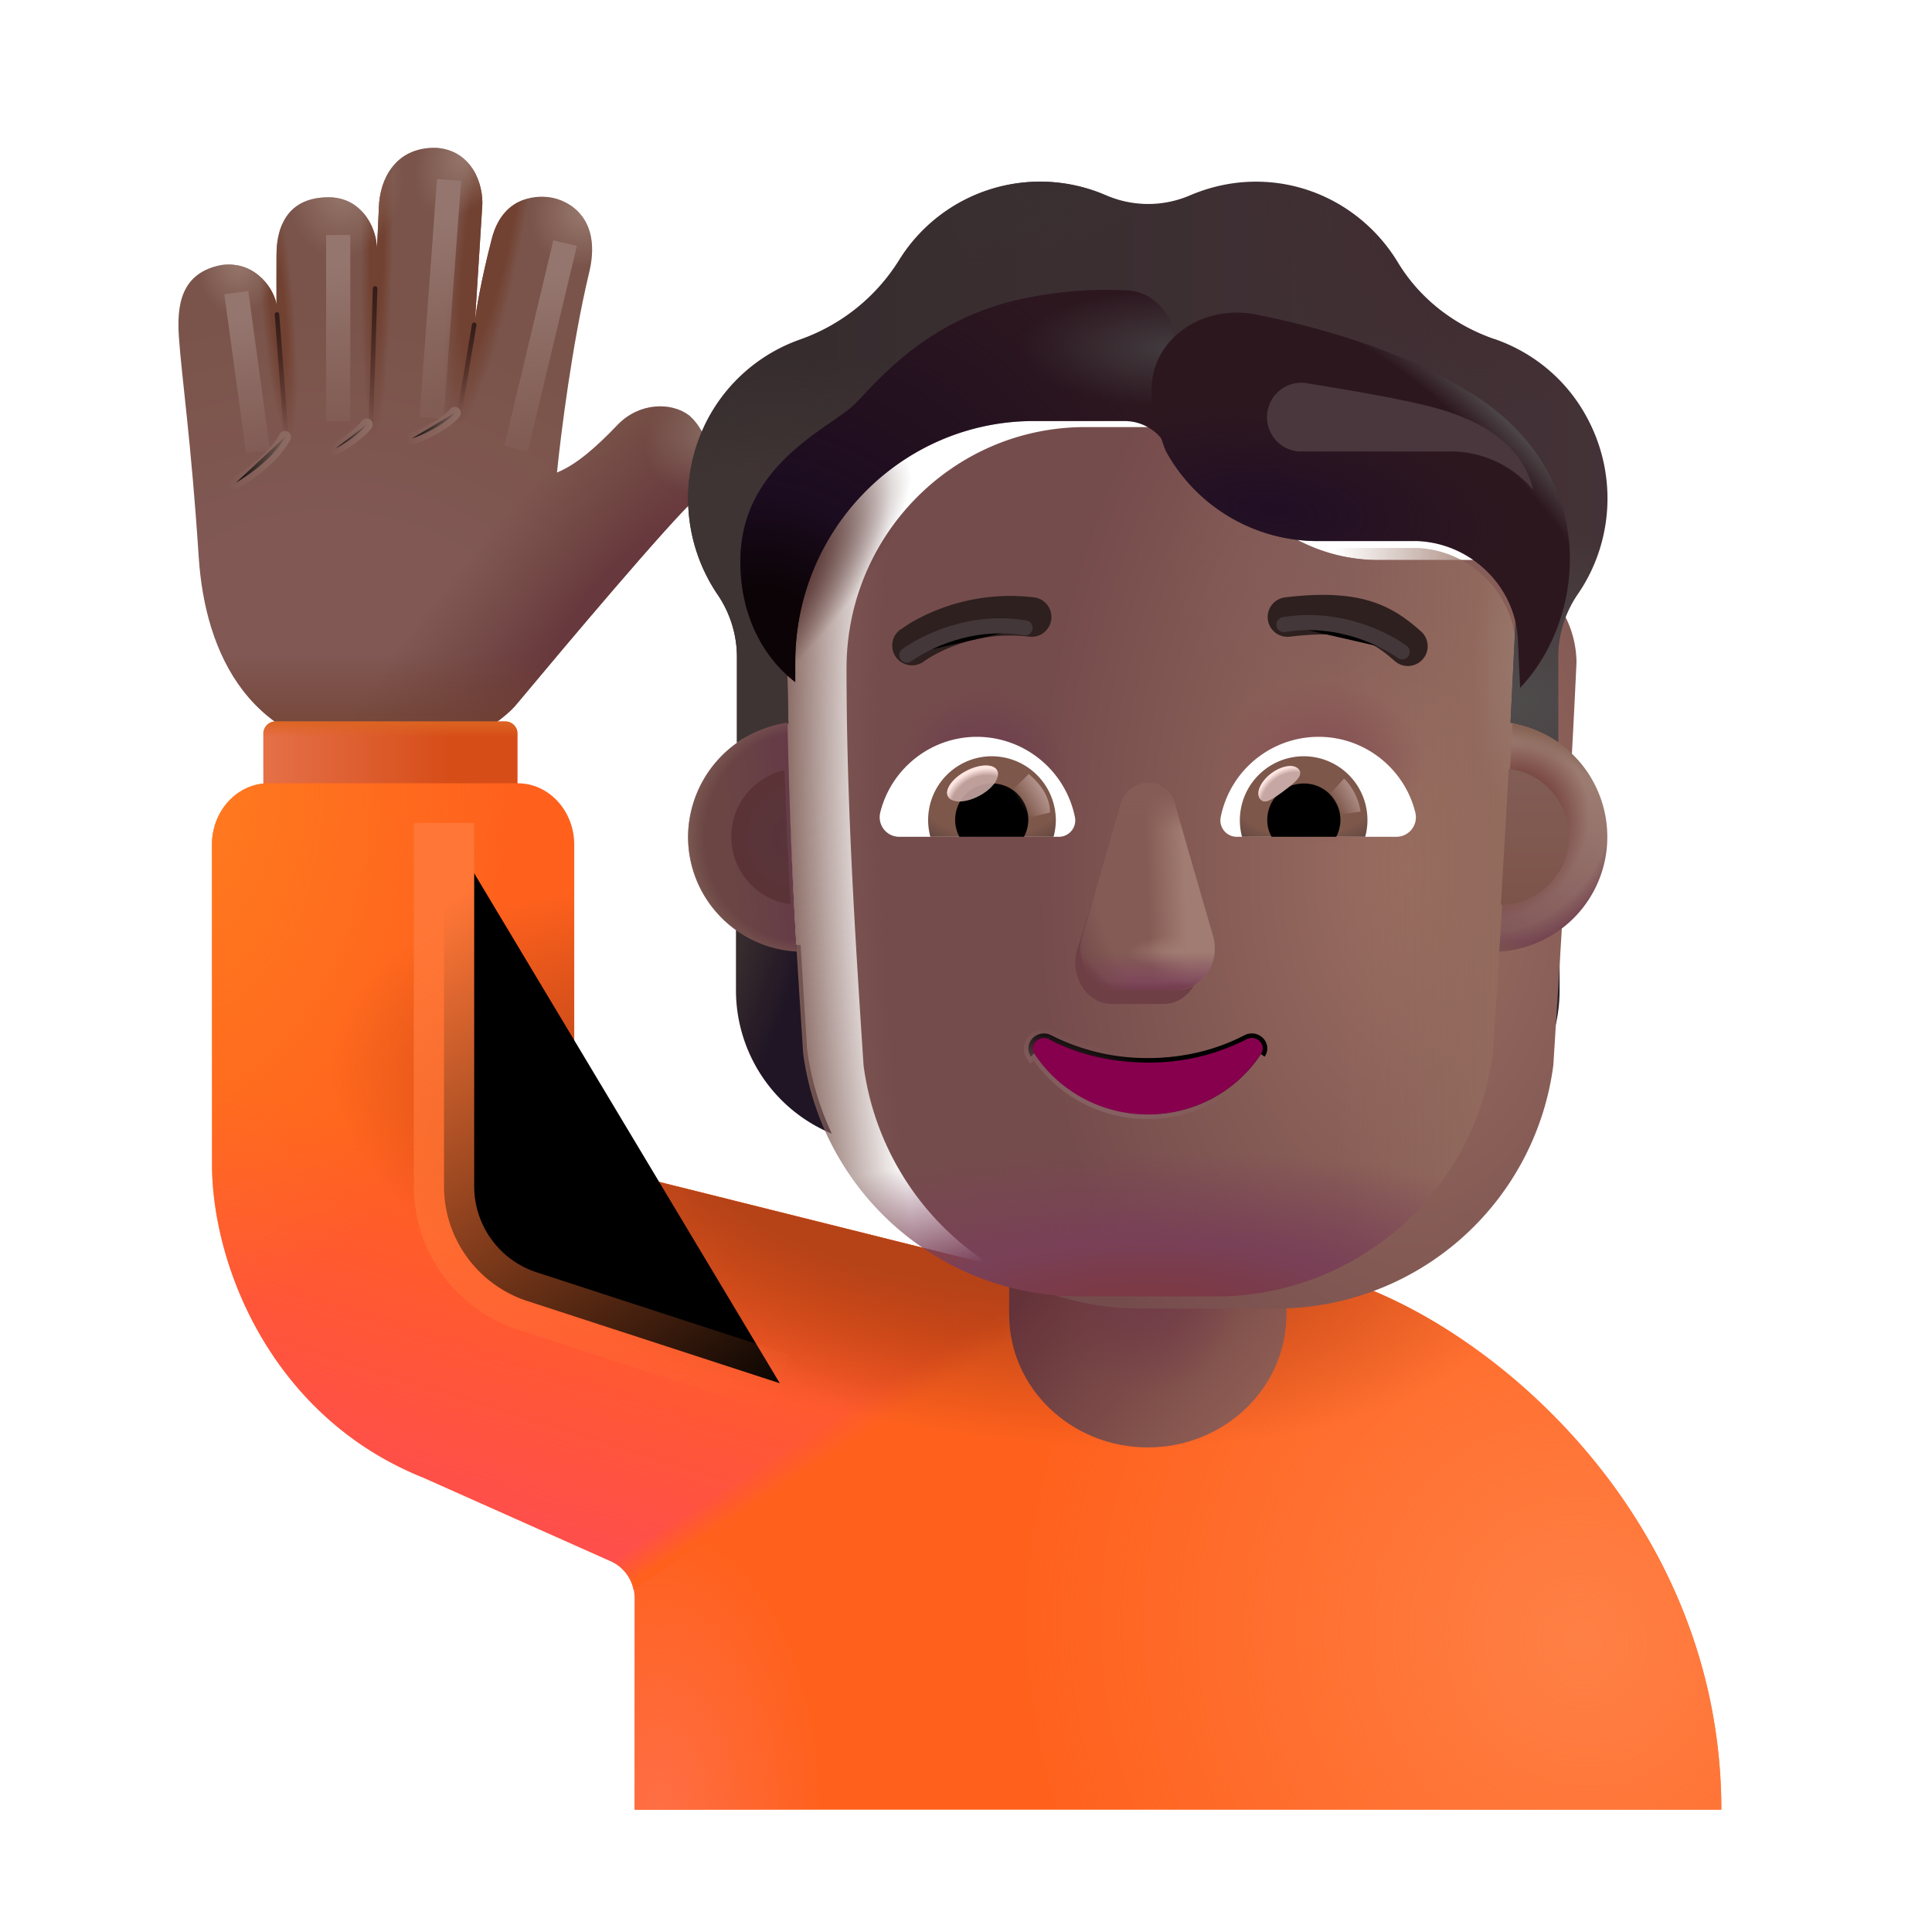 <svg width="100%" height="100%" viewBox="0 0 32 32" xmlns="http://www.w3.org/2000/svg"><path fill="url(#a)" d="M3.291 9.221c-.125-1.922-.281-2.958-.328-3.64-.035-.513.024-1.067.711-1.192.598-.074.883.452.906.66-.002-.2 0-.68 0-.805 0-.21.008-.976.86-.976.601 0 .816.587.8.863.01-.101.023-.413.036-.707.018-.433.251-.989.945-.976.598.039.793.613.766.976l-.118 1.867c.024-.187.103-.665.278-1.34s.701-.72.957-.683c.326.046.88.36.648 1.273-.275 1.157-.462 2.645-.527 3.286.324-.133.642-.413 1.002-.788.359-.375.886-.383 1.183-.16.34.293.522.967.12 1.37-.463.424-2.13 2.404-2.957 3.394-.23.292-.997.875-2.235.875-2.203-.094-2.941-1.676-3.047-3.297"/><path fill="url(#b)" d="M3.291 9.221c-.125-1.922-.281-2.958-.328-3.64-.035-.513.024-1.067.711-1.192.598-.074.883.452.906.66-.002-.2 0-.68 0-.805 0-.21.008-.976.86-.976.601 0 .816.587.8.863.01-.101.023-.413.036-.707.018-.433.251-.989.945-.976.598.039.793.613.766.976l-.118 1.867c.024-.187.103-.665.278-1.34s.701-.72.957-.683c.326.046.88.36.648 1.273-.275 1.157-.462 2.645-.527 3.286.324-.133.642-.413 1.002-.788.359-.375.886-.383 1.183-.16.34.293.522.967.12 1.37-.463.424-2.13 2.404-2.957 3.394-.23.292-.997.875-2.235.875-2.203-.094-2.941-1.676-3.047-3.297"/><path fill="url(#c)" d="M3.291 9.221c-.125-1.922-.281-2.958-.328-3.64-.035-.513.024-1.067.711-1.192.598-.074.883.452.906.66-.002-.2 0-.68 0-.805 0-.21.008-.976.86-.976.601 0 .816.587.8.863.01-.101.023-.413.036-.707.018-.433.251-.989.945-.976.598.039.793.613.766.976l-.118 1.867c.024-.187.103-.665.278-1.34s.701-.72.957-.683c.326.046.88.36.648 1.273-.275 1.157-.462 2.645-.527 3.286.324-.133.642-.413 1.002-.788.359-.375.886-.383 1.183-.16.34.293.522.967.12 1.37-.463.424-2.13 2.404-2.957 3.394-.23.292-.997.875-2.235.875-2.203-.094-2.941-1.676-3.047-3.297"/><path fill="url(#d)" d="M3.291 9.221c-.125-1.922-.281-2.958-.328-3.64-.035-.513.024-1.067.711-1.192.598-.074.883.452.906.66-.002-.2 0-.68 0-.805 0-.21.008-.976.86-.976.601 0 .816.587.8.863.01-.101.023-.413.036-.707.018-.433.251-.989.945-.976.598.039.793.613.766.976l-.118 1.867c.024-.187.103-.665.278-1.34s.701-.72.957-.683c.326.046.88.36.648 1.273-.275 1.157-.462 2.645-.527 3.286.324-.133.642-.413 1.002-.788.359-.375.886-.383 1.183-.16.34.293.522.967.12 1.37-.463.424-2.13 2.404-2.957 3.394-.23.292-.997.875-2.235.875-2.203-.094-2.941-1.676-3.047-3.297"/><path fill="url(#e)" d="M3.291 9.221c-.125-1.922-.281-2.958-.328-3.64-.035-.513.024-1.067.711-1.192.598-.074.883.452.906.66-.002-.2 0-.68 0-.805 0-.21.008-.976.86-.976.601 0 .816.587.8.863.01-.101.023-.413.036-.707.018-.433.251-.989.945-.976.598.039.793.613.766.976l-.118 1.867c.024-.187.103-.665.278-1.34s.701-.72.957-.683c.326.046.88.36.648 1.273-.275 1.157-.462 2.645-.527 3.286.324-.133.642-.413 1.002-.788.359-.375.886-.383 1.183-.16.34.293.522.967.12 1.37-.463.424-2.13 2.404-2.957 3.394-.23.292-.997.875-2.235.875-2.203-.094-2.941-1.676-3.047-3.297"/><path fill="url(#f)" d="M3.291 9.221c-.125-1.922-.281-2.958-.328-3.64-.035-.513.024-1.067.711-1.192.598-.074.883.452.906.66-.002-.2 0-.68 0-.805 0-.21.008-.976.86-.976.601 0 .816.587.8.863.01-.101.023-.413.036-.707.018-.433.251-.989.945-.976.598.039.793.613.766.976l-.118 1.867c.024-.187.103-.665.278-1.34s.701-.72.957-.683c.326.046.88.36.648 1.273-.275 1.157-.462 2.645-.527 3.286.324-.133.642-.413 1.002-.788.359-.375.886-.383 1.183-.16.34.293.522.967.12 1.37-.463.424-2.13 2.404-2.957 3.394-.23.292-.997.875-2.235.875-2.203-.094-2.941-1.676-3.047-3.297"/><path fill="url(#g)" d="M3.291 9.221c-.125-1.922-.281-2.958-.328-3.64-.035-.513.024-1.067.711-1.192.598-.074.883.452.906.66-.002-.2 0-.68 0-.805 0-.21.008-.976.86-.976.601 0 .816.587.8.863.01-.101.023-.413.036-.707.018-.433.251-.989.945-.976.598.039.793.613.766.976l-.118 1.867c.024-.187.103-.665.278-1.34s.701-.72.957-.683c.326.046.88.36.648 1.273-.275 1.157-.462 2.645-.527 3.286.324-.133.642-.413 1.002-.788.359-.375.886-.383 1.183-.16.34.293.522.967.12 1.37-.463.424-2.13 2.404-2.957 3.394-.23.292-.997.875-2.235.875-2.203-.094-2.941-1.676-3.047-3.297"/><path fill="url(#h)" d="M3.291 9.221c-.125-1.922-.281-2.958-.328-3.64-.035-.513.024-1.067.711-1.192.598-.074.883.452.906.66-.002-.2 0-.68 0-.805 0-.21.008-.976.86-.976.601 0 .816.587.8.863.01-.101.023-.413.036-.707.018-.433.251-.989.945-.976.598.039.793.613.766.976l-.118 1.867c.024-.187.103-.665.278-1.34s.701-.72.957-.683c.326.046.88.36.648 1.273-.275 1.157-.462 2.645-.527 3.286.324-.133.642-.413 1.002-.788.359-.375.886-.383 1.183-.16.34.293.522.967.12 1.37-.463.424-2.13 2.404-2.957 3.394-.23.292-.997.875-2.235.875-2.203-.094-2.941-1.676-3.047-3.297"/><path fill="url(#i)" d="M3.291 9.221c-.125-1.922-.281-2.958-.328-3.64-.035-.513.024-1.067.711-1.192.598-.074.883.452.906.66-.002-.2 0-.68 0-.805 0-.21.008-.976.86-.976.601 0 .816.587.8.863.01-.101.023-.413.036-.707.018-.433.251-.989.945-.976.598.039.793.613.766.976l-.118 1.867c.024-.187.103-.665.278-1.34s.701-.72.957-.683c.326.046.88.36.648 1.273-.275 1.157-.462 2.645-.527 3.286.324-.133.642-.413 1.002-.788.359-.375.886-.383 1.183-.16.34.293.522.967.12 1.37-.463.424-2.13 2.404-2.957 3.394-.23.292-.997.875-2.235.875-2.203-.094-2.941-1.676-3.047-3.297"/><path fill="url(#j)" d="M3.291 9.221c-.125-1.922-.281-2.958-.328-3.64-.035-.513.024-1.067.711-1.192.598-.074.883.452.906.66-.002-.2 0-.68 0-.805 0-.21.008-.976.86-.976.601 0 .816.587.8.863.01-.101.023-.413.036-.707.018-.433.251-.989.945-.976.598.039.793.613.766.976l-.118 1.867c.024-.187.103-.665.278-1.34s.701-.72.957-.683c.326.046.88.36.648 1.273-.275 1.157-.462 2.645-.527 3.286.324-.133.642-.413 1.002-.788.359-.375.886-.383 1.183-.16.34.293.522.967.12 1.37-.463.424-2.13 2.404-2.957 3.394-.23.292-.997.875-2.235.875-2.203-.094-2.941-1.676-3.047-3.297"/><path fill="url(#k)" d="M3.291 9.221c-.125-1.922-.281-2.958-.328-3.64-.035-.513.024-1.067.711-1.192.598-.074.883.452.906.66-.002-.2 0-.68 0-.805 0-.21.008-.976.86-.976.601 0 .816.587.8.863.01-.101.023-.413.036-.707.018-.433.251-.989.945-.976.598.039.793.613.766.976l-.118 1.867c.024-.187.103-.665.278-1.34s.701-.72.957-.683c.326.046.88.36.648 1.273-.275 1.157-.462 2.645-.527 3.286.324-.133.642-.413 1.002-.788.359-.375.886-.383 1.183-.16.34.293.522.967.12 1.37-.463.424-2.13 2.404-2.957 3.394-.23.292-.997.875-2.235.875-2.203-.094-2.941-1.676-3.047-3.297"/><path fill="url(#l)" d="M4.361 12.15c0-.11.09-.2.2-.2h3.811c.11 0 .2.09.2.2v1.714h-4.21z"/><path fill="url(#m)" d="M4.361 12.15c0-.11.09-.2.2-.2h3.811c.11 0 .2.09.2.2v1.714h-4.21z"/><path fill="#FF611D" d="M20.038 20.974h.973c2.5 0 7.5 3.5 7.5 9h-18v-3.5a.67.67 0 0 0-.416-.625l-3.084-1.375c-2.5-1-3.5-3.5-3.5-5.198v-5.288c0-.563.425-1.014.936-1.014h4.129c.52 0 .935.46.935 1.014v3.986c0 1.302 1 1.5 1 1.5l6 1.5z"/><path fill="url(#n)" d="M20.038 20.974h.973c2.5 0 7.5 3.5 7.5 9h-18v-3.5a.67.67 0 0 0-.416-.625l-3.084-1.375c-2.5-1-3.5-3.5-3.5-5.198v-5.288c0-.563.425-1.014.936-1.014h4.129c.52 0 .935.46.935 1.014v3.986c0 1.302 1 1.5 1 1.5l6 1.5z"/><path fill="url(#o)" d="M20.038 20.974h.973c2.5 0 7.5 3.5 7.5 9h-18v-3.5a.67.67 0 0 0-.416-.625l-3.084-1.375c-2.5-1-3.5-3.5-3.5-5.198v-5.288c0-.563.425-1.014.936-1.014h4.129c.52 0 .935.46.935 1.014v3.986c0 1.302 1 1.5 1 1.5l6 1.5z"/><path fill="url(#p)" d="m18.37 21.083-7.875 5.246a.66.66 0 0 0-.4-.48l-3.084-1.375c-2.5-1-3.5-3.5-3.5-5.198v-5.288c0-.563.425-1.014.936-1.014h4.129c.52 0 .935.46.935 1.014v3.986c0 1.302 1 1.5 1 1.5l6 1.5z"/><path fill="url(#q)" d="m18.37 21.083-7.875 5.246a.66.66 0 0 0-.4-.48l-3.084-1.375c-2.5-1-3.5-3.5-3.5-5.198v-5.288c0-.563.425-1.014.936-1.014h4.129c.52 0 .935.46.935 1.014v3.986c0 1.302 1 1.5 1 1.5l6 1.5z"/><path fill="url(#r)" d="m18.37 21.083-7.875 5.246a.66.66 0 0 0-.4-.48l-3.084-1.375c-2.5-1-3.5-3.5-3.5-5.198v-5.288c0-.563.425-1.014.936-1.014h4.129c.52 0 .935.46.935 1.014v3.986c0 1.302 1 1.5 1 1.5l6 1.5z"/><path fill="url(#s)" d="m18.37 21.083-7.875 5.246a.66.66 0 0 0-.4-.48l-3.084-1.375c-2.5-1-3.5-3.5-3.5-5.198v-5.288c0-.563.425-1.014.936-1.014h4.129c.52 0 .935.46.935 1.014v3.986c0 1.302 1 1.5 1 1.5l6 1.5z"/><path fill="url(#t)" d="M20.038 20.974h.973c2.5 0 7.5 3.5 7.5 9h-18v-3.5a.67.67 0 0 0-.416-.625l-3.084-1.375c-2.5-1-3.5-3.5-3.5-5.198v-5.288c0-.563.425-1.014.936-1.014h4.129c.52 0 .935.46.935 1.014v3.986c0 1.302 1 1.5 1 1.5l6 1.5z"/><path fill="url(#u)" d="M19.011 23.974c-1.268 0-2.296-.986-2.296-2.2v-2.6c0-1.215 1.028-2.2 2.296-2.2s2.296.985 2.296 2.2v2.6c0 1.214-1.028 2.2-2.296 2.2"/><path fill="url(#v)" d="M19.011 23.974c-1.268 0-2.296-.986-2.296-2.2v-2.6c0-1.215 1.028-2.2 2.296-2.2s2.296.985 2.296 2.2v2.6c0 1.214-1.028 2.2-2.296 2.2"/><g filter="url(#w)"><path stroke="url(#x)" d="M7.354 13.63v6.017a2 2 0 0 0 1.38 1.902l4.182 1.362"/></g><g filter="url(#y)"><path stroke="url(#z)" stroke-linecap="round" stroke-width=".075" d="m4.588 5.208.148 1.945"/></g><g filter="url(#A)"><path stroke="url(#B)" stroke-linecap="round" stroke-width=".075" d="m6.213 4.778-.07 2.297"/></g><g filter="url(#C)"><path stroke="url(#D)" stroke-linecap="round" stroke-width=".075" d="m7.854 5.38-.235 1.406"/></g><g filter="url(#E)"><path stroke="url(#F)" stroke-width=".4" d="m3.914 4.847.36 2.633"/></g><g filter="url(#G)"><path stroke="url(#H)" stroke-width=".4" d="M5.602 3.892V6.98"/></g><g filter="url(#I)"><path stroke="url(#J)" stroke-width=".4" d="m7.438 2.98-.29 3.944"/></g><g filter="url(#K)"><path stroke="url(#L)" stroke-width=".4" d="m9.36 4.027-.813 3.406"/></g><g filter="url(#M)"><path stroke="url(#N)" stroke-linecap="round" stroke-width=".2" d="M3.906 7.996c.11-.063.617-.379.813-.758"/></g><g filter="url(#O)"><path stroke="url(#P)" stroke-linecap="round" stroke-width=".2" d="M6.073 7.03c-.13.165-.332.3-.518.4"/></g><g filter="url(#Q)"><path stroke="url(#R)" stroke-linecap="round" stroke-width=".2" d="M7.532 6.839c-.13.164-.5.36-.712.423"/></g><path fill="url(#S)" d="M24.762 15.653a1.94 1.94 0 0 0 1.07-.366v1.102a2.57 2.57 0 0 1-1.586 2.388q.303-.645.409-1.396z"/><path fill="url(#T)" d="M13.26 15.653a1.94 1.94 0 0 1-1.07-.366v1.102a2.57 2.57 0 0 0 1.587 2.388 4.8 4.8 0 0 1-.41-1.396z"/><g filter="url(#U)"><path fill="url(#V)" d="M13.303 17.445a4.63 4.63 0 0 0 4.597 4.029h2.232a4.63 4.63 0 0 0 4.596-4.03c.14-2.228.28-4.447.384-6.674a1.715 1.715 0 0 0-1.631-1.694h-1.657a2.87 2.87 0 0 1-2.616-1.707.79.79 0 0 0-.728-.495h-1.506c-2.183 0-3.953 1.79-3.953 3.997 0 2.201.138 4.367.282 6.574"/><path fill="url(#W)" d="M13.303 17.445a4.63 4.63 0 0 0 4.597 4.029h2.232a4.63 4.63 0 0 0 4.596-4.03c.14-2.228.28-4.447.384-6.674a1.715 1.715 0 0 0-1.631-1.694h-1.657a2.87 2.87 0 0 1-2.616-1.707.79.79 0 0 0-.728-.495h-1.506c-2.183 0-3.953 1.79-3.953 3.997 0 2.201.138 4.367.282 6.574"/></g><path fill="url(#X)" d="M13.303 17.445a4.63 4.63 0 0 0 4.597 4.029h2.232a4.63 4.63 0 0 0 4.596-4.03c.14-2.228.28-4.447.384-6.674a1.715 1.715 0 0 0-1.631-1.694h-1.657a2.87 2.87 0 0 1-2.616-1.707.79.79 0 0 0-.728-.495h-1.506c-2.183 0-3.953 1.79-3.953 3.997 0 2.201.138 4.367.282 6.574"/><path fill="url(#Y)" d="M13.303 17.445a4.63 4.63 0 0 0 4.597 4.029h2.232a4.63 4.63 0 0 0 4.596-4.03c.14-2.228.28-4.447.384-6.674a1.715 1.715 0 0 0-1.631-1.694h-1.657a2.87 2.87 0 0 1-2.616-1.707.79.79 0 0 0-.728-.495h-1.506c-2.183 0-3.953 1.79-3.953 3.997 0 2.201.138 4.367.282 6.574"/><path fill="url(#Z)" d="M13.303 17.445a4.63 4.63 0 0 0 4.597 4.029h2.232a4.63 4.63 0 0 0 4.596-4.03c.14-2.228.28-4.447.384-6.674a1.715 1.715 0 0 0-1.631-1.694h-1.657a2.87 2.87 0 0 1-2.616-1.707.79.79 0 0 0-.728-.495h-1.506c-2.183 0-3.953 1.79-3.953 3.997 0 2.201.138 4.367.282 6.574"/><path fill="url(#aa)" d="M13.303 17.445a4.63 4.63 0 0 0 4.597 4.029h2.232a4.63 4.63 0 0 0 4.596-4.03c.14-2.228.28-4.447.384-6.674a1.715 1.715 0 0 0-1.631-1.694h-1.657a2.87 2.87 0 0 1-2.616-1.707.79.79 0 0 0-.728-.495h-1.506c-2.183 0-3.953 1.79-3.953 3.997 0 2.201.138 4.367.282 6.574"/><path fill="url(#ab)" d="M13.303 17.445a4.63 4.63 0 0 0 4.597 4.029h2.232a4.63 4.63 0 0 0 4.596-4.03c.14-2.228.28-4.447.384-6.674a1.715 1.715 0 0 0-1.631-1.694h-1.657a2.87 2.87 0 0 1-2.616-1.707.79.79 0 0 0-.728-.495h-1.506c-2.183 0-3.953 1.79-3.953 3.997 0 2.201.138 4.367.282 6.574"/><path fill="url(#ac)" d="M13.303 17.445a4.63 4.63 0 0 0 4.597 4.029h2.232a4.63 4.63 0 0 0 4.596-4.03c.14-2.228.28-4.447.384-6.674a1.715 1.715 0 0 0-1.631-1.694h-1.657a2.87 2.87 0 0 1-2.616-1.707.79.79 0 0 0-.728-.495h-1.506c-2.183 0-3.953 1.79-3.953 3.997 0 2.201.138 4.367.282 6.574"/><path fill="url(#ad)" d="M13.303 17.445a4.63 4.63 0 0 0 4.597 4.029h2.232a4.63 4.63 0 0 0 4.596-4.03c.14-2.228.28-4.447.384-6.674a1.715 1.715 0 0 0-1.631-1.694h-1.657a2.87 2.87 0 0 1-2.616-1.707.79.79 0 0 0-.728-.495h-1.506c-2.183 0-3.953 1.79-3.953 3.997 0 2.201.138 4.367.282 6.574"/><g filter="url(#ae)"><path fill="#6F3F46" d="m18.536 13.56-.699 2.175c-.119.447.168.894.573.894h.866c.406 0 .692-.454.573-.894l-.585-2.175c-.125-.482-.596-.482-.728 0"/></g><g filter="url(#af)"><path fill="#845B55" d="m18.559 13.329-.629 2.174c-.128.447.18.895.616.895h.93c.437 0 .744-.454.616-.895l-.629-2.174c-.134-.482-.763-.482-.904 0"/><path fill="url(#ag)" d="m18.559 13.329-.629 2.174c-.128.447.18.895.616.895h.93c.437 0 .744-.454.616-.895l-.629-2.174c-.134-.482-.763-.482-.904 0"/><path fill="url(#ah)" d="m18.559 13.329-.629 2.174c-.128.447.18.895.616.895h.93c.437 0 .744-.454.616-.895l-.629-2.174c-.134-.482-.763-.482-.904 0"/><path fill="url(#ai)" d="m18.559 13.329-.629 2.174c-.128.447.18.895.616.895h.93c.437 0 .744-.454.616-.895l-.629-2.174c-.134-.482-.763-.482-.904 0"/><path fill="url(#aj)" d="m18.559 13.329-.629 2.174c-.128.447.18.895.616.895h.93c.437 0 .744-.454.616-.895l-.629-2.174c-.134-.482-.763-.482-.904 0"/><path fill="url(#ak)" d="m18.559 13.329-.629 2.174c-.128.447.18.895.616.895h.93c.437 0 .744-.454.616-.895l-.629-2.174c-.134-.482-.763-.482-.904 0"/></g><path fill="url(#al)" d="m18.559 13.329-.629 2.174c-.128.447.18.895.616.895h.93c.437 0 .744-.454.616-.895l-.629-2.174c-.134-.482-.763-.482-.904 0"/><path fill="url(#am)" d="m18.559 13.329-.629 2.174c-.128.447.18.895.616.895h.93c.437 0 .744-.454.616-.895l-.629-2.174c-.134-.482-.763-.482-.904 0"/><g filter="url(#an)"><path stroke="url(#ao)" stroke-width=".15" d="M17.407 17.145a3.5 3.5 0 0 0 1.604.38c.595 0 1.141-.138 1.604-.38h.001a.26.26 0 0 1 .304.05.24.24 0 0 1 .027.306l-.063-.042c-.396.6-1.087 1-1.873 1a2.24 2.24 0 0 1-1.873-1zm0 0a.26.26 0 0 0-.305.053.24.24 0 0 0-.026.303z"/></g><path fill="url(#ap)" d="M19.011 17.6c-.6 0-1.165-.14-1.639-.388-.162-.082-.336.1-.234.247.396.6 1.087 1 1.873 1 .787 0 1.477-.4 1.873-1 .102-.153-.072-.33-.234-.247a3.54 3.54 0 0 1-1.639.388"/><g filter="url(#aq)"><path fill="url(#ar)" d="M24.754 6.316c.609.21 1.155.634 1.5 1.243.552.971.47 2.132-.126 2.989-.207.304-.32.666-.32 1.034v1.405a2.1 2.1 0 0 0-.789-.317l.093-1.9a1.715 1.715 0 0 0-1.631-1.694h-1.657a2.87 2.87 0 0 1-2.616-1.707.79.79 0 0 0-.728-.495h-1.506c-2.183 0-3.952 1.79-3.952 3.997l.036 1.819c-.3.044-.614.145-.852.312v-1.42c0-.368-.113-.73-.32-1.034a2.83 2.83 0 0 1-.17-2.894 2.77 2.77 0 0 1 1.538-1.332A3.17 3.17 0 0 0 14.89 5.01a2.75 2.75 0 0 1 3.42-1.079c.451.197.96.197 1.411 0 .333-.14.697-.222 1.08-.222.997 0 1.87.54 2.352 1.339.364.602.935 1.04 1.6 1.269"/><path fill="url(#as)" d="M24.754 6.316c.609.21 1.155.634 1.5 1.243.552.971.47 2.132-.126 2.989-.207.304-.32.666-.32 1.034v1.405a2.1 2.1 0 0 0-.789-.317l.093-1.9a1.715 1.715 0 0 0-1.631-1.694h-1.657a2.87 2.87 0 0 1-2.616-1.707.79.79 0 0 0-.728-.495h-1.506c-2.183 0-3.952 1.79-3.952 3.997l.036 1.819c-.3.044-.614.145-.852.312v-1.42c0-.368-.113-.73-.32-1.034a2.83 2.83 0 0 1-.17-2.894 2.77 2.77 0 0 1 1.538-1.332A3.17 3.17 0 0 0 14.89 5.01a2.75 2.75 0 0 1 3.42-1.079c.451.197.96.197 1.411 0 .333-.14.697-.222 1.08-.222.997 0 1.87.54 2.352 1.339.364.602.935 1.04 1.6 1.269"/><path fill="url(#at)" d="M24.754 6.316c.609.21 1.155.634 1.5 1.243.552.971.47 2.132-.126 2.989-.207.304-.32.666-.32 1.034v1.405a2.1 2.1 0 0 0-.789-.317l.093-1.9a1.715 1.715 0 0 0-1.631-1.694h-1.657a2.87 2.87 0 0 1-2.616-1.707.79.79 0 0 0-.728-.495h-1.506c-2.183 0-3.952 1.79-3.952 3.997l.036 1.819c-.3.044-.614.145-.852.312v-1.42c0-.368-.113-.73-.32-1.034a2.83 2.83 0 0 1-.17-2.894 2.77 2.77 0 0 1 1.538-1.332A3.17 3.17 0 0 0 14.89 5.01a2.75 2.75 0 0 1 3.42-1.079c.451.197.96.197 1.411 0 .333-.14.697-.222 1.08-.222.997 0 1.87.54 2.352 1.339.364.602.935 1.04 1.6 1.269"/><path fill="url(#au)" d="M24.754 6.316c.609.21 1.155.634 1.5 1.243.552.971.47 2.132-.126 2.989-.207.304-.32.666-.32 1.034v1.405a2.1 2.1 0 0 0-.789-.317l.093-1.9a1.715 1.715 0 0 0-1.631-1.694h-1.657a2.87 2.87 0 0 1-2.616-1.707.79.79 0 0 0-.728-.495h-1.506c-2.183 0-3.952 1.79-3.952 3.997l.036 1.819c-.3.044-.614.145-.852.312v-1.42c0-.368-.113-.73-.32-1.034a2.83 2.83 0 0 1-.17-2.894 2.77 2.77 0 0 1 1.538-1.332A3.17 3.17 0 0 0 14.89 5.01a2.75 2.75 0 0 1 3.42-1.079c.451.197.96.197 1.411 0 .333-.14.697-.222 1.08-.222.997 0 1.87.54 2.352 1.339.364.602.935 1.04 1.6 1.269"/><path fill="url(#av)" d="M24.754 6.316c.609.21 1.155.634 1.5 1.243.552.971.47 2.132-.126 2.989-.207.304-.32.666-.32 1.034v1.405a2.1 2.1 0 0 0-.789-.317l.093-1.9a1.715 1.715 0 0 0-1.631-1.694h-1.657a2.87 2.87 0 0 1-2.616-1.707.79.79 0 0 0-.728-.495h-1.506c-2.183 0-3.952 1.79-3.952 3.997l.036 1.819c-.3.044-.614.145-.852.312v-1.42c0-.368-.113-.73-.32-1.034a2.83 2.83 0 0 1-.17-2.894 2.77 2.77 0 0 1 1.538-1.332A3.17 3.17 0 0 0 14.89 5.01a2.75 2.75 0 0 1 3.42-1.079c.451.197.96.197 1.411 0 .333-.14.697-.222 1.08-.222.997 0 1.87.54 2.352 1.339.364.602.935 1.04 1.6 1.269"/></g><g filter="url(#aw)"><path fill="#2E201F" d="M23.427 10.649c-.207-.18-.448-.372-.813-.487-.36-.113-.811-.143-1.435-.067a.328.328 0 0 0 .08.651c.57-.07.918-.033 1.158.042.234.074.393.194.579.356a.328.328 0 1 0 .43-.495"/></g><g filter="url(#ax)"><path fill="#2E201F" d="M14.976 10.52a3.282 3.282 0 0 1 2.057-.425.328.328 0 0 1-.08.651 2.63 2.63 0 0 0-1.64.337 2 2 0 0 0-.108.07l-.004.003a.328.328 0 0 1-.401-.519z"/></g><g filter="url(#ay)"><path fill="#2D171F" d="M19.286 7.53a3 3 0 0 1-.078-.161.79.79 0 0 0-.728-.495h-1.506c-2.183 0-3.952 1.79-3.952 3.997v.326c-.403-.306-.909-.952-.909-1.997 0-1.268.925-1.909 1.515-2.317.167-.116.306-.213.391-.3l.118-.124c.414-.438 1.15-1.22 2.437-1.561a6.6 6.6 0 0 1 1.932-.19c.472.02.805.429.805.902v1.905z"/><path fill="url(#az)" d="M19.286 7.53a3 3 0 0 1-.078-.161.79.79 0 0 0-.728-.495h-1.506c-2.183 0-3.952 1.79-3.952 3.997v.326c-.403-.306-.909-.952-.909-1.997 0-1.268.925-1.909 1.515-2.317.167-.116.306-.213.391-.3l.118-.124c.414-.438 1.15-1.22 2.437-1.561a6.6 6.6 0 0 1 1.932-.19c.472.02.805.429.805.902v1.905z"/><path fill="url(#aA)" d="M19.286 7.53a3 3 0 0 1-.078-.161.79.79 0 0 0-.728-.495h-1.506c-2.183 0-3.952 1.79-3.952 3.997v.326c-.403-.306-.909-.952-.909-1.997 0-1.268.925-1.909 1.515-2.317.167-.116.306-.213.391-.3l.118-.124c.414-.438 1.15-1.22 2.437-1.561a6.6 6.6 0 0 1 1.932-.19c.472.02.805.429.805.902v1.905z"/></g><g filter="url(#aB)"><path fill="#2D171F" d="m25.178 11.395-.035-.746C25.13 9.745 24.384 9 23.48 8.962h-1.657a2.87 2.87 0 0 1-2.512-1.49s-.124-.286-.214-.748c-.192-.984.727-1.711 1.71-1.514 1.184.236 2.593.667 3.644 1.353 2.064 1.346 1.812 3.69.725 4.832"/><path fill="url(#aC)" d="m25.178 11.395-.035-.746C25.13 9.745 24.384 9 23.48 8.962h-1.657a2.87 2.87 0 0 1-2.512-1.49s-.124-.286-.214-.748c-.192-.984.727-1.711 1.71-1.514 1.184.236 2.593.667 3.644 1.353 2.064 1.346 1.812 3.69.725 4.832"/><path fill="url(#aD)" d="m25.178 11.395-.035-.746C25.13 9.745 24.384 9 23.48 8.962h-1.657a2.87 2.87 0 0 1-2.512-1.49s-.124-.286-.214-.748c-.192-.984.727-1.711 1.71-1.514 1.184.236 2.593.667 3.644 1.353 2.064 1.346 1.812 3.69.725 4.832"/></g><path fill="#fff" d="M21.84 12.204c.772 0 1.425.533 1.602 1.253a.324.324 0 0 1-.316.403h-2.64a.272.272 0 0 1-.268-.322 1.654 1.654 0 0 1 1.622-1.334"/><path fill="url(#aE)" d="M21.595 12.526a1.056 1.056 0 0 1 1.017 1.334h-2.04a1.06 1.06 0 0 1 1.022-1.334"/><path fill="#000" d="M20.99 13.582c0-.336.269-.605.605-.605a.602.602 0 0 1 .537.883h-1.07a.55.55 0 0 1-.072-.278"/><g filter="url(#aF)"><path fill="#C7A7A3" d="M21.517 12.749c.076.1-.082.223-.26.357-.18.133-.312.228-.387.127-.075-.1.009-.29.187-.424.18-.134.385-.16.46-.06"/><path fill="url(#aG)" d="M21.517 12.749c.076.1-.082.223-.26.357-.18.133-.312.228-.387.127-.075-.1.009-.29.187-.424.18-.134.385-.16.46-.06"/></g><g filter="url(#aH)"><path fill="url(#aI)" d="M22.535 13.443a1 1 0 0 0-.273-.548l-.308.338.139.27z"/></g><path fill="#fff" d="M16.183 12.204c-.773 0-1.425.533-1.603 1.253a.324.324 0 0 0 .317.403h2.64a.272.272 0 0 0 .268-.322 1.66 1.66 0 0 0-1.622-1.334"/><path fill="url(#aJ)" d="M16.428 12.526a1.056 1.056 0 0 0-1.018 1.334h2.04q.037-.135.038-.278a1.063 1.063 0 0 0-1.06-1.056"/><path fill="#000" d="M17.032 13.582a.6.6 0 0 0-.604-.605.602.602 0 0 0-.538.883h1.07a.6.6 0 0 0 .072-.278"/><g filter="url(#aK)"><path fill="url(#aL)" d="M17.392 13.457c0-.34-.277-.568-.352-.637l-.341.33.21.427z"/></g><g filter="url(#aM)" transform="rotate(-27.914 16.109 12.977)"><ellipse cx="16.109" cy="12.977" fill="#C7A7A3" fill-opacity=".9" rx=".461" ry=".233"/><ellipse cx="16.109" cy="12.977" fill="url(#aN)" rx=".461" ry=".233"/></g><path fill="url(#aO)" d="M24.834 15.76q.117-1.888.218-3.775a1.904 1.904 0 0 1-.218 3.775"/><path fill="url(#aP)" d="M24.834 15.76q.117-1.888.218-3.775a1.904 1.904 0 0 1-.218 3.775"/><path fill="url(#aQ)" d="M24.834 15.76q.117-1.888.218-3.775a1.904 1.904 0 0 1-.218 3.775"/><path fill="url(#aR)" d="M24.834 15.76q.117-1.888.218-3.775a1.904 1.904 0 0 1-.218 3.775"/><path fill="url(#aS)" d="M13.044 11.97a1.92 1.92 0 0 0-1.647 1.89c0 1.016.797 1.846 1.8 1.9a93 93 0 0 1-.153-3.79"/><path fill="url(#aT)" d="M13.044 11.97a1.92 1.92 0 0 0-1.647 1.89c0 1.016.797 1.846 1.8 1.9a93 93 0 0 1-.153-3.79"/><g filter="url(#aU)"><path fill="url(#aV)" d="M12.995 12.756a1.13 1.13 0 0 0 .1 2.223 92 92 0 0 1-.1-2.223"/></g><g filter="url(#aW)"><path fill="url(#aX)" d="M24.859 14.986q.069-1.126.13-2.252a1.13 1.13 0 0 1-.13 2.252"/></g><g filter="url(#aY)"><path stroke="#433739" stroke-linecap="round" stroke-width=".25" d="M15.02 10.851c.305-.218 1.063-.602 1.959-.451"/></g><g filter="url(#aZ)"><path stroke="#433739" stroke-linecap="round" stroke-width=".25" d="M23.224 10.796c-.304-.218-1.062-.601-1.958-.45"/></g><g filter="url(#ba)"><path fill="#49373D" d="M23.971 7.478H21.51a.57.57 0 1 1 .092-1.137c.639.102 1.487.244 2.055.385 1.284.318 1.638.943 1.737 1.389a1.79 1.79 0 0 0-1.422-.637"/></g><defs><radialGradient id="a" cx="0" cy="0" r="1" gradientTransform="rotate(-68.885 11.58 1.648)scale(6.477 7.749)" gradientUnits="userSpaceOnUse"><stop offset=".475" stop-color="#815854"/><stop offset="1" stop-color="#7A544A"/></radialGradient><radialGradient id="b" cx="0" cy="0" r="1" gradientTransform="rotate(130.764 2.783 7.307)scale(9.572 2.304)" gradientUnits="userSpaceOnUse"><stop offset=".147" stop-color="#67383D"/><stop offset="1" stop-color="#6A413B" stop-opacity="0"/></radialGradient><radialGradient id="d" cx="0" cy="0" r="1" gradientTransform="matrix(.195 2.258 -.271 .023 4.596 5.044)" gradientUnits="userSpaceOnUse"><stop offset=".401" stop-color="#714131"/><stop offset="1" stop-color="#714131" stop-opacity="0"/></radialGradient><radialGradient id="e" cx="0" cy="0" r="1" gradientTransform="rotate(90.788 1.209 5.02)scale(3.407 .266)" gradientUnits="userSpaceOnUse"><stop offset=".401" stop-color="#714131"/><stop offset="1" stop-color="#714131" stop-opacity="0"/></radialGradient><radialGradient id="f" cx="0" cy="0" r="1" gradientTransform="matrix(-.672 3.969 -.567 -.096 8.213 3.114)" gradientUnits="userSpaceOnUse"><stop offset=".652" stop-color="#714131"/><stop offset="1" stop-color="#714131" stop-opacity="0"/></radialGradient><radialGradient id="g" cx="0" cy="0" r="1" gradientTransform="rotate(131.934 4.081 3.903)scale(.992 .871)" gradientUnits="userSpaceOnUse"><stop stop-color="#997A6F"/><stop offset="1" stop-color="#997A6F" stop-opacity="0"/></radialGradient><radialGradient id="h" cx="0" cy="0" r="1" gradientTransform="rotate(121.412 3.206 3.408)scale(1.248 .771)" gradientUnits="userSpaceOnUse"><stop stop-color="#997A6F"/><stop offset="1" stop-color="#997A6F" stop-opacity="0"/></radialGradient><radialGradient id="i" cx="0" cy="0" r="1" gradientTransform="rotate(99.841 1.583 3.926)scale(1.244 .955)" gradientUnits="userSpaceOnUse"><stop stop-color="#997A6F"/><stop offset="1" stop-color="#997A6F" stop-opacity="0"/></radialGradient><radialGradient id="j" cx="0" cy="0" r="1" gradientTransform="rotate(98.13 .137 3.853)scale(.973 .692)" gradientUnits="userSpaceOnUse"><stop stop-color="#997A6F"/><stop offset="1" stop-color="#997A6F" stop-opacity="0"/></radialGradient><radialGradient id="k" cx="0" cy="0" r="1" gradientTransform="matrix(-.89 .775 -.607 -.696 11.752 7.115)" gradientUnits="userSpaceOnUse"><stop stop-color="#866A60"/><stop offset="1" stop-color="#866A60" stop-opacity="0"/></radialGradient><radialGradient id="n" cx="0" cy="0" r="1" gradientTransform="matrix(-8.715 2.798 -2.984 -9.293 26.183 27.175)" gradientUnits="userSpaceOnUse"><stop stop-color="#FF8045"/><stop offset="1" stop-color="#FF8045" stop-opacity="0"/></radialGradient><radialGradient id="o" cx="0" cy="0" r="1" gradientTransform="matrix(0 -4.625 2.666 0 10.916 29.974)" gradientUnits="userSpaceOnUse"><stop stop-color="#FF6E45"/><stop offset="1" stop-color="#FF6E45" stop-opacity="0"/></radialGradient><radialGradient id="q" cx="0" cy="0" r="1" gradientTransform="matrix(0 8.812 -5.438 0 2.979 12.974)" gradientUnits="userSpaceOnUse"><stop stop-color="#FF7C1F"/><stop offset="1" stop-color="#FF7C1F" stop-opacity="0"/></radialGradient><radialGradient id="r" cx="0" cy="0" r="1" gradientTransform="matrix(-7.945 -1.838 .619 -2.676 16.993 21.276)" gradientUnits="userSpaceOnUse"><stop stop-color="#D93F13"/><stop offset="1" stop-color="#D93F13" stop-opacity="0"/></radialGradient><radialGradient id="t" cx="0" cy="0" r="1" gradientTransform="rotate(101.634 -.2 15.88)scale(4.339 9.98)" gradientUnits="userSpaceOnUse"><stop offset=".43" stop-color="#B64318"/><stop offset="1" stop-color="#B64318" stop-opacity="0"/></radialGradient><radialGradient id="v" cx="0" cy="0" r="1" gradientTransform="matrix(0 1.928 -1.582 0 19.011 21.161)" gradientUnits="userSpaceOnUse"><stop stop-color="#703A49"/><stop offset="1" stop-color="#703A49" stop-opacity="0"/></radialGradient><radialGradient id="S" cx="0" cy="0" r="1" gradientTransform="rotate(69.657 1.33 25.347)scale(2.548 3.027)" gradientUnits="userSpaceOnUse"><stop offset=".215" stop-color="#332F31"/><stop offset="1" stop-color="#221925"/></radialGradient><radialGradient id="T" cx="0" cy="0" r="1" gradientTransform="rotate(17.447 -45.782 46.536)scale(1.831 5.648)" gradientUnits="userSpaceOnUse"><stop stop-color="#3E3330"/><stop offset=".746" stop-color="#201524"/></radialGradient><radialGradient id="V" cx="0" cy="0" r="1" gradientTransform="matrix(-6.184 0 0 -10.94 22.332 14.174)" gradientUnits="userSpaceOnUse"><stop stop-color="#9A6E61"/><stop offset="1" stop-color="#754C4C"/><stop offset="1" stop-color="#754C4C"/></radialGradient><radialGradient id="W" cx="0" cy="0" r="1" gradientTransform="rotate(121.159 8.605 10.312)scale(3.985 3.29)" gradientUnits="userSpaceOnUse"><stop offset=".078" stop-color="#855E5A"/><stop offset="1" stop-color="#855E5A" stop-opacity="0"/></radialGradient><radialGradient id="Y" cx="0" cy="0" r="1" gradientTransform="matrix(0 -2.689 8.717 0 18.99 21.733)" gradientUnits="userSpaceOnUse"><stop offset=".168" stop-color="#7B3A46"/><stop offset=".432" stop-color="#794057"/><stop offset="1" stop-color="#794057" stop-opacity="0"/></radialGradient><radialGradient id="Z" cx="0" cy="0" r="1" gradientTransform="matrix(0 -1.358 1.681 0 21.906 12.62)" gradientUnits="userSpaceOnUse"><stop offset=".325" stop-color="#875455"/><stop offset="1" stop-color="#875455" stop-opacity="0"/></radialGradient><radialGradient id="aa" cx="0" cy="0" r="1" gradientTransform="matrix(.005 -1.294 1.409 .005 16.29 12.676)" gradientUnits="userSpaceOnUse"><stop offset=".378" stop-color="#70424E"/><stop offset="1" stop-color="#70424E" stop-opacity="0"/></radialGradient><radialGradient id="ab" cx="0" cy="0" r="1" gradientTransform="rotate(176.388 11.294 8.035)scale(10.07 25.725)" gradientUnits="userSpaceOnUse"><stop offset=".836" stop-color="#815F58" stop-opacity="0"/><stop offset="1" stop-color="#815F58"/></radialGradient><radialGradient id="ac" cx="0" cy="0" r="1" gradientTransform="rotate(-40.741 20.221 -9.31)scale(5.286 1.561)" gradientUnits="userSpaceOnUse"><stop offset=".539" stop-color="#4F2C2A"/><stop offset="1" stop-color="#4F2C2A" stop-opacity="0"/></radialGradient><radialGradient id="ad" cx="0" cy="0" r="1" gradientTransform="rotate(95.368 7.904 17.002)scale(2.967 1.186)" gradientUnits="userSpaceOnUse"><stop offset=".245" stop-color="#98786D"/><stop offset="1" stop-color="#98786D" stop-opacity="0"/></radialGradient><radialGradient id="ah" cx="0" cy="0" r="1" gradientTransform="matrix(0 .289 -.908 0 19.563 15.784)" gradientUnits="userSpaceOnUse"><stop stop-color="#A17C72"/><stop offset="1" stop-color="#A17C72" stop-opacity="0"/></radialGradient><radialGradient id="aj" cx="0" cy="0" r="1" gradientTransform="rotate(155.369 8.2 9.705)scale(1.98 3.181)" gradientUnits="userSpaceOnUse"><stop offset=".714" stop-color="#744A4A" stop-opacity="0"/><stop offset="1" stop-color="#744A4A"/></radialGradient><radialGradient id="am" cx="0" cy="0" r="1" gradientTransform="matrix(-1.517 1.447 -2.089 -2.189 19.523 14.768)" gradientUnits="userSpaceOnUse"><stop offset=".888" stop-color="#6D3945" stop-opacity="0"/><stop offset="1" stop-color="#6D3945"/></radialGradient><radialGradient id="ap" cx="0" cy="0" r="1" gradientTransform="matrix(2.581 -1.269 5.105 10.385 18.43 18.46)" gradientUnits="userSpaceOnUse"><stop offset=".562" stop-color="#87004E"/><stop offset="1" stop-color="#87004D"/></radialGradient><radialGradient id="as" cx="0" cy="0" r="1" gradientTransform="matrix(0 -4.142 10.474 0 12.825 10.752)" gradientUnits="userSpaceOnUse"><stop offset=".536" stop-color="#3E3433"/><stop offset="1" stop-color="#3E3433" stop-opacity="0"/></radialGradient><radialGradient id="at" cx="0" cy="0" r="1" gradientTransform="rotate(-87.401 18.817 -6.804)scale(2.975 5.272)" gradientUnits="userSpaceOnUse"><stop stop-color="#4F4D4D"/><stop offset="1" stop-color="#4F4D4D" stop-opacity="0"/></radialGradient><radialGradient id="au" cx="0" cy="0" r="1" gradientTransform="matrix(-2.79 -1.835 1.347 -2.048 23.869 4.878)" gradientUnits="userSpaceOnUse"><stop stop-color="#402C32"/><stop offset="1" stop-color="#402C32" stop-opacity="0"/></radialGradient><radialGradient id="av" cx="0" cy="0" r="1" gradientTransform="rotate(60.727 6.415 16.809)scale(1.625 3.763)" gradientUnits="userSpaceOnUse"><stop offset=".287" stop-color="#392F31"/><stop offset="1" stop-color="#392F31" stop-opacity="0"/></radialGradient><radialGradient id="az" cx="0" cy="0" r="1" gradientTransform="matrix(-2.604 0 0 -.966 19.311 5.667)" gradientUnits="userSpaceOnUse"><stop stop-color="#423C3F"/><stop offset="1" stop-color="#423C3F" stop-opacity="0"/></radialGradient><radialGradient id="aA" cx="0" cy="0" r="1" gradientTransform="rotate(-57.724 15.665 -6.253)scale(7.129 7.898)" gradientUnits="userSpaceOnUse"><stop offset=".093" stop-color="#0B0306"/><stop offset=".311" stop-color="#1C0C20"/><stop offset="1" stop-color="#1C0C20" stop-opacity="0"/></radialGradient><radialGradient id="aC" cx="0" cy="0" r="1" gradientTransform="matrix(3.169 -3.019 5.527 5.801 22.127 10.179)" gradientUnits="userSpaceOnUse"><stop offset=".857" stop-color="#545051" stop-opacity="0"/><stop offset="1" stop-color="#545051"/></radialGradient><radialGradient id="aD" cx="0" cy="0" r="1" gradientTransform="matrix(3.842 .449 -.188 1.609 21.079 8.432)" gradientUnits="userSpaceOnUse"><stop stop-color="#200E25"/><stop offset="1" stop-color="#200E25" stop-opacity="0"/></radialGradient><radialGradient id="aE" cx="0" cy="0" r="1" gradientTransform="matrix(0 .96 -1.527 0 21.593 13.09)" gradientUnits="userSpaceOnUse"><stop offset=".802" stop-color="#7D574A"/><stop offset="1" stop-color="#694B43"/><stop offset="1" stop-color="#804D49"/><stop offset="1" stop-color="#664842"/></radialGradient><radialGradient id="aG" cx="0" cy="0" r="1" gradientTransform="rotate(-127.812 13.891 1.373)scale(.448 .616)" gradientUnits="userSpaceOnUse"><stop offset=".766" stop-color="#FFE6E2" stop-opacity="0"/><stop offset=".966" stop-color="#FFE6E2"/></radialGradient><radialGradient id="aJ" cx="0" cy="0" r="1" gradientTransform="matrix(0 .96 -1.527 0 16.43 13.09)" gradientUnits="userSpaceOnUse"><stop offset=".802" stop-color="#7D574A"/><stop offset="1" stop-color="#694B43"/><stop offset="1" stop-color="#804D49"/><stop offset="1" stop-color="#664842"/></radialGradient><radialGradient id="aN" cx="0" cy="0" r="1" gradientTransform="matrix(-.009 -.584 .703 -.011 16.091 13.35)" gradientUnits="userSpaceOnUse"><stop offset=".766" stop-color="#FFE6E2" stop-opacity="0"/><stop offset=".966" stop-color="#FFE6E2"/></radialGradient><radialGradient id="aP" cx="0" cy="0" r="1" gradientTransform="matrix(.744 2.654 -2.532 .709 24.474 13.106)" gradientUnits="userSpaceOnUse"><stop offset=".856" stop-color="#71404F" stop-opacity="0"/><stop offset="1" stop-color="#71404F"/></radialGradient><radialGradient id="aQ" cx="0" cy="0" r="1" gradientTransform="matrix(.932 -1.279 1.072 .781 24.9 13.75)" gradientUnits="userSpaceOnUse"><stop offset=".664" stop-color="#7C4C46"/><stop offset="1" stop-color="#7C4C46" stop-opacity="0"/></radialGradient><radialGradient id="aR" cx="0" cy="0" r="1" gradientTransform="matrix(.694 -1.834 2.451 .928 25.035 13.955)" gradientUnits="userSpaceOnUse"><stop offset=".803" stop-color="#805D4C" stop-opacity="0"/><stop offset="1" stop-color="#805D4C"/></radialGradient><radialGradient id="aT" cx="0" cy="0" r="1" gradientTransform="matrix(-1.962 0 0 -2.19 13.196 13.865)" gradientUnits="userSpaceOnUse"><stop offset=".778" stop-color="#836158" stop-opacity="0"/><stop offset="1" stop-color="#836158"/></radialGradient><radialGradient id="aV" cx="0" cy="0" r="1" gradientTransform="rotate(170.26 6.008 7.496)scale(1.1 1.128)" gradientUnits="userSpaceOnUse"><stop stop-color="#57353C"/><stop offset="1" stop-color="#5B3336"/></radialGradient><linearGradient id="c" x1="6.354" x2="6.354" y1="12.518" y2="10.815" gradientUnits="userSpaceOnUse"><stop stop-color="#724130"/><stop offset="1" stop-color="#724130" stop-opacity="0"/></linearGradient><linearGradient id="l" x1="4.197" x2="8.572" y1="12.536" y2="12.536" gradientUnits="userSpaceOnUse"><stop stop-color="#E6724B"/><stop offset=".743" stop-color="#D64D18"/></linearGradient><linearGradient id="m" x1="6.467" x2="6.467" y1="11.95" y2="12.208" gradientUnits="userSpaceOnUse"><stop stop-color="#DD6422"/><stop offset="1" stop-color="#DD6422" stop-opacity="0"/></linearGradient><linearGradient id="p" x1="9.464" x2="11.42" y1="26.642" y2="20.357" gradientUnits="userSpaceOnUse"><stop stop-color="#FF4B54"/><stop offset="1" stop-color="#FF4B54" stop-opacity="0"/></linearGradient><linearGradient id="s" x1="13.703" x2="13.313" y1="24.418" y2="23.808" gradientUnits="userSpaceOnUse"><stop offset=".312" stop-color="#FF611D"/><stop offset="1" stop-color="#FF611D" stop-opacity="0"/></linearGradient><linearGradient id="u" x1="17.281" x2="20.688" y1="21.058" y2="23.974" gradientUnits="userSpaceOnUse"><stop stop-color="#643239"/><stop offset="1" stop-color="#926257"/></linearGradient><linearGradient id="x" x1="7.01" x2="12.76" y1="15.255" y2="23.536" gradientUnits="userSpaceOnUse"><stop stop-color="#FF7636"/><stop offset="1" stop-color="#FF7636" stop-opacity="0"/></linearGradient><linearGradient id="z" x1="4.844" x2="4.853" y1="5.211" y2="7.213" gradientUnits="userSpaceOnUse"><stop stop-color="#331C1A"/><stop offset="1" stop-color="#331C1A" stop-opacity="0"/></linearGradient><linearGradient id="B" x1="6.264" x2="6.291" y1="4.782" y2="7.146" gradientUnits="userSpaceOnUse"><stop stop-color="#331C1A"/><stop offset="1" stop-color="#331C1A" stop-opacity="0"/></linearGradient><linearGradient id="D" x1="8.023" x2="8.026" y1="5.382" y2="6.829" gradientUnits="userSpaceOnUse"><stop stop-color="#331C1A"/><stop offset="1" stop-color="#331C1A" stop-opacity="0"/></linearGradient><linearGradient id="F" x1="3.609" x2="4.029" y1="5.324" y2="7.931" gradientUnits="userSpaceOnUse"><stop stop-color="#95766F"/><stop offset="1" stop-color="#95766F" stop-opacity="0"/></linearGradient><linearGradient id="H" x1="4.754" x2="4.966" y1="4.451" y2="7.574" gradientUnits="userSpaceOnUse"><stop stop-color="#95766F"/><stop offset="1" stop-color="#95766F" stop-opacity="0"/></linearGradient><linearGradient id="J" x1="6.903" x2="8.006" y1="3.694" y2="7.371" gradientUnits="userSpaceOnUse"><stop stop-color="#95766F"/><stop offset="1" stop-color="#95766F" stop-opacity="0"/></linearGradient><linearGradient id="L" x1="7.858" x2="8.174" y1="4.644" y2="8.075" gradientUnits="userSpaceOnUse"><stop stop-color="#95766F"/><stop offset="1" stop-color="#95766F" stop-opacity="0"/></linearGradient><linearGradient id="N" x1="4.904" x2="3.812" y1="7.191" y2="7.123" gradientUnits="userSpaceOnUse"><stop stop-color="#8E6E66"/><stop offset="1" stop-color="#8E6E66" stop-opacity="0"/></linearGradient><linearGradient id="P" x1="6.176" x2="5.612" y1="7.019" y2="6.878" gradientUnits="userSpaceOnUse"><stop stop-color="#8E6E66"/><stop offset="1" stop-color="#8E6E66" stop-opacity="0"/></linearGradient><linearGradient id="R" x1="7.677" x2="6.874" y1="6.832" y2="6.619" gradientUnits="userSpaceOnUse"><stop stop-color="#8E6E66"/><stop offset="1" stop-color="#8E6E66" stop-opacity="0"/></linearGradient><linearGradient id="X" x1="25.112" x2="22.12" y1="16.168" y2="16.168" gradientUnits="userSpaceOnUse"><stop stop-color="#936B5D"/><stop offset="1" stop-color="#936B5D" stop-opacity="0"/></linearGradient><linearGradient id="ag" x1="20.003" x2="19.011" y1="14.972" y2="15.013" gradientUnits="userSpaceOnUse"><stop offset=".36" stop-color="#A17C72"/><stop offset="1" stop-color="#A17C72" stop-opacity="0"/></linearGradient><linearGradient id="ai" x1="19.011" x2="19.011" y1="16.32" y2="15.77" gradientUnits="userSpaceOnUse"><stop stop-color="#7D465B"/><stop offset="1" stop-color="#7D465B" stop-opacity="0"/></linearGradient><linearGradient id="ak" x1="19.011" x2="19.011" y1="13.12" y2="13.766" gradientUnits="userSpaceOnUse"><stop stop-color="#865C56"/><stop offset="1" stop-color="#865C56" stop-opacity="0"/></linearGradient><linearGradient id="al" x1="19.503" x2="19.503" y1="16.483" y2="16.255" gradientUnits="userSpaceOnUse"><stop stop-color="#6D3945"/><stop offset="1" stop-color="#6D3945" stop-opacity="0"/></linearGradient><linearGradient id="ao" x1="17.59" x2="17.966" y1="18.178" y2="17.191" gradientUnits="userSpaceOnUse"><stop stop-color="#866163"/><stop offset="1" stop-color="#866163" stop-opacity="0"/></linearGradient><linearGradient id="ar" x1="27.117" x2="13.38" y1="7.475" y2="7.475" gradientUnits="userSpaceOnUse"><stop stop-color="#443237"/><stop offset="1" stop-color="#362C2E"/></linearGradient><linearGradient id="aI" x1="22.513" x2="22.142" y1="13.154" y2="13.383" gradientUnits="userSpaceOnUse"><stop stop-color="#B4948D"/><stop offset="1" stop-color="#B4948D" stop-opacity="0"/></linearGradient><linearGradient id="aL" x1="17.31" x2="16.939" y1="13.154" y2="13.383" gradientUnits="userSpaceOnUse"><stop stop-color="#B4948D"/><stop offset="1" stop-color="#B4948D" stop-opacity="0"/></linearGradient><linearGradient id="aO" x1="26.625" x2="25.197" y1="13.186" y2="15.76" gradientUnits="userSpaceOnUse"><stop stop-color="#9C7B71"/><stop offset="1" stop-color="#815758"/></linearGradient><linearGradient id="aS" x1="12.091" x2="13.816" y1="14.018" y2="13.868" gradientUnits="userSpaceOnUse"><stop stop-color="#6A4544"/><stop offset="1" stop-color="#623549"/></linearGradient><linearGradient id="aX" x1="25.418" x2="25.418" y1="12.734" y2="14.986" gradientUnits="userSpaceOnUse"><stop stop-color="#825D56"/><stop offset="1" stop-color="#7D5449"/></linearGradient><filter id="w" width="9.217" height="12.757" x="5.354" y="12.13" color-interpolation-filters="sRGB" filterUnits="userSpaceOnUse"><feFlood flood-opacity="0" result="BackgroundImageFix"/><feBlend in="SourceGraphic" in2="BackgroundImageFix" result="shape"/><feGaussianBlur result="effect1_foregroundBlur_4002_3865" stdDeviation=".75"/></filter><filter id="y" width=".423" height="2.22" x="4.45" y="5.071" color-interpolation-filters="sRGB" filterUnits="userSpaceOnUse"><feFlood flood-opacity="0" result="BackgroundImageFix"/><feBlend in="SourceGraphic" in2="BackgroundImageFix" result="shape"/><feGaussianBlur result="effect1_foregroundBlur_4002_3865" stdDeviation=".05"/></filter><filter id="A" width=".345" height="2.572" x="6.005" y="4.641" color-interpolation-filters="sRGB" filterUnits="userSpaceOnUse"><feFlood flood-opacity="0" result="BackgroundImageFix"/><feBlend in="SourceGraphic" in2="BackgroundImageFix" result="shape"/><feGaussianBlur result="effect1_foregroundBlur_4002_3865" stdDeviation=".05"/></filter><filter id="C" width=".509" height="1.681" x="7.482" y="5.243" color-interpolation-filters="sRGB" filterUnits="userSpaceOnUse"><feFlood flood-opacity="0" result="BackgroundImageFix"/><feBlend in="SourceGraphic" in2="BackgroundImageFix" result="shape"/><feGaussianBlur result="effect1_foregroundBlur_4002_3865" stdDeviation=".05"/></filter><filter id="E" width="1.556" height="3.487" x="3.316" y="4.42" color-interpolation-filters="sRGB" filterUnits="userSpaceOnUse"><feFlood flood-opacity="0" result="BackgroundImageFix"/><feBlend in="SourceGraphic" in2="BackgroundImageFix" result="shape"/><feGaussianBlur result="effect1_foregroundBlur_4002_3865" stdDeviation=".2"/></filter><filter id="G" width="1.2" height="3.889" x="5.002" y="3.492" color-interpolation-filters="sRGB" filterUnits="userSpaceOnUse"><feFlood flood-opacity="0" result="BackgroundImageFix"/><feBlend in="SourceGraphic" in2="BackgroundImageFix" result="shape"/><feGaussianBlur result="effect1_foregroundBlur_4002_3865" stdDeviation=".2"/></filter><filter id="I" width="1.488" height="4.773" x="6.549" y="2.566" color-interpolation-filters="sRGB" filterUnits="userSpaceOnUse"><feFlood flood-opacity="0" result="BackgroundImageFix"/><feBlend in="SourceGraphic" in2="BackgroundImageFix" result="shape"/><feGaussianBlur result="effect1_foregroundBlur_4002_3865" stdDeviation=".2"/></filter><filter id="K" width="2.002" height="4.299" x="7.952" y="3.581" color-interpolation-filters="sRGB" filterUnits="userSpaceOnUse"><feFlood flood-opacity="0" result="BackgroundImageFix"/><feBlend in="SourceGraphic" in2="BackgroundImageFix" result="shape"/><feGaussianBlur result="effect1_foregroundBlur_4002_3865" stdDeviation=".2"/></filter><filter id="M" width="1.413" height="1.358" x="3.606" y="6.938" color-interpolation-filters="sRGB" filterUnits="userSpaceOnUse"><feFlood flood-opacity="0" result="BackgroundImageFix"/><feBlend in="SourceGraphic" in2="BackgroundImageFix" result="shape"/><feGaussianBlur result="effect1_foregroundBlur_4002_3865" stdDeviation=".1"/></filter><filter id="O" width="1.118" height=".999" x="5.255" y="6.73" color-interpolation-filters="sRGB" filterUnits="userSpaceOnUse"><feFlood flood-opacity="0" result="BackgroundImageFix"/><feBlend in="SourceGraphic" in2="BackgroundImageFix" result="shape"/><feGaussianBlur result="effect1_foregroundBlur_4002_3865" stdDeviation=".1"/></filter><filter id="Q" width="1.312" height="1.023" x="6.52" y="6.539" color-interpolation-filters="sRGB" filterUnits="userSpaceOnUse"><feFlood flood-opacity="0" result="BackgroundImageFix"/><feBlend in="SourceGraphic" in2="BackgroundImageFix" result="shape"/><feGaussianBlur result="effect1_foregroundBlur_4002_3865" stdDeviation=".1"/></filter><filter id="U" width="13.09" height="14.8" x="13.021" y="6.874" color-interpolation-filters="sRGB" filterUnits="userSpaceOnUse"><feFlood flood-opacity="0" result="BackgroundImageFix"/><feBlend in="SourceGraphic" in2="BackgroundImageFix" result="shape"/><feColorMatrix in="SourceAlpha" result="hardAlpha" values="0 0 0 0 0 0 0 0 0 0 0 0 0 0 0 0 0 0 127 0"/><feOffset dx="1"/><feGaussianBlur stdDeviation=".7"/><feComposite in2="hardAlpha" k2="-1" k3="1" operator="arithmetic"/><feColorMatrix values="0 0 0 0 0.494 0 0 0 0 0.353 0 0 0 0 0.325 0 0 0 1 0"/><feBlend in2="shape" result="effect1_innerShadow_4002_3865"/><feColorMatrix in="SourceAlpha" result="hardAlpha" values="0 0 0 0 0 0 0 0 0 0 0 0 0 0 0 0 0 0 127 0"/><feOffset dy=".2"/><feGaussianBlur stdDeviation=".375"/><feComposite in2="hardAlpha" k2="-1" k3="1" operator="arithmetic"/><feColorMatrix values="0 0 0 0 0.396 0 0 0 0 0.216 0 0 0 0 0.216 0 0 0 1 0"/><feBlend in2="effect1_innerShadow_4002_3865" result="effect2_innerShadow_4002_3865"/></filter><filter id="ae" width="4.066" height="5.431" x="16.81" y="12.199" color-interpolation-filters="sRGB" filterUnits="userSpaceOnUse"><feFlood flood-opacity="0" result="BackgroundImageFix"/><feBlend in="SourceGraphic" in2="BackgroundImageFix" result="shape"/><feGaussianBlur result="effect1_foregroundBlur_4002_3865" stdDeviation=".5"/></filter><filter id="af" width="2.621" height="3.831" x="17.701" y="12.767" color-interpolation-filters="sRGB" filterUnits="userSpaceOnUse"><feFlood flood-opacity="0" result="BackgroundImageFix"/><feBlend in="SourceGraphic" in2="BackgroundImageFix" result="shape"/><feGaussianBlur result="effect1_foregroundBlur_4002_3865" stdDeviation=".1"/></filter><filter id="an" width="4.307" height="1.769" x="16.858" y="16.941" color-interpolation-filters="sRGB" filterUnits="userSpaceOnUse"><feFlood flood-opacity="0" result="BackgroundImageFix"/><feBlend in="SourceGraphic" in2="BackgroundImageFix" result="shape"/><feGaussianBlur result="effect1_foregroundBlur_4002_3865" stdDeviation=".05"/></filter><filter id="aq" width="15.228" height="9.794" x="11.397" y="3.208" color-interpolation-filters="sRGB" filterUnits="userSpaceOnUse"><feFlood flood-opacity="0" result="BackgroundImageFix"/><feBlend in="SourceGraphic" in2="BackgroundImageFix" result="shape"/><feColorMatrix in="SourceAlpha" result="hardAlpha" values="0 0 0 0 0 0 0 0 0 0 0 0 0 0 0 0 0 0 127 0"/><feOffset dy="-.5"/><feGaussianBlur stdDeviation=".625"/><feComposite in2="hardAlpha" k2="-1" k3="1" operator="arithmetic"/><feColorMatrix values="0 0 0 0 0.137 0 0 0 0 0.09 0 0 0 0 0.145 0 0 0 1 0"/><feBlend in2="shape" result="effect1_innerShadow_4002_3865"/><feColorMatrix in="SourceAlpha" result="hardAlpha" values="0 0 0 0 0 0 0 0 0 0 0 0 0 0 0 0 0 0 127 0"/><feOffset dy="-.2"/><feGaussianBlur stdDeviation=".2"/><feComposite in2="hardAlpha" k2="-1" k3="1" operator="arithmetic"/><feColorMatrix values="0 0 0 0 0.078 0 0 0 0 0.035 0 0 0 0 0.047 0 0 0 1 0"/><feBlend in2="effect1_innerShadow_4002_3865" result="effect2_innerShadow_4002_3865"/></filter><filter id="aw" width="2.748" height="1.372" x="20.891" y="9.853" color-interpolation-filters="sRGB" filterUnits="userSpaceOnUse"><feFlood flood-opacity="0" result="BackgroundImageFix"/><feBlend in="SourceGraphic" in2="BackgroundImageFix" result="shape"/><feColorMatrix in="SourceAlpha" result="hardAlpha" values="0 0 0 0 0 0 0 0 0 0 0 0 0 0 0 0 0 0 127 0"/><feOffset dx=".1" dy="-.2"/><feGaussianBlur stdDeviation=".125"/><feComposite in2="hardAlpha" k2="-1" k3="1" operator="arithmetic"/><feColorMatrix values="0 0 0 0 0.173 0 0 0 0 0.086 0 0 0 0 0.157 0 0 0 1 0"/><feBlend in2="shape" result="effect1_innerShadow_4002_3865"/></filter><filter id="ax" width="2.748" height="1.354" x="14.673" y="9.87" color-interpolation-filters="sRGB" filterUnits="userSpaceOnUse"><feFlood flood-opacity="0" result="BackgroundImageFix"/><feBlend in="SourceGraphic" in2="BackgroundImageFix" result="shape"/><feColorMatrix in="SourceAlpha" result="hardAlpha" values="0 0 0 0 0 0 0 0 0 0 0 0 0 0 0 0 0 0 127 0"/><feOffset dx=".1" dy="-.2"/><feGaussianBlur stdDeviation=".125"/><feComposite in2="hardAlpha" k2="-1" k3="1" operator="arithmetic"/><feColorMatrix values="0 0 0 0 0.173 0 0 0 0 0.086 0 0 0 0 0.157 0 0 0 1 0"/><feBlend in2="shape" result="effect1_innerShadow_4002_3865"/></filter><filter id="ay" width="8.198" height="7.497" x="11.614" y="4.2" color-interpolation-filters="sRGB" filterUnits="userSpaceOnUse"><feFlood flood-opacity="0" result="BackgroundImageFix"/><feBlend in="SourceGraphic" in2="BackgroundImageFix" result="shape"/><feColorMatrix in="SourceAlpha" result="hardAlpha" values="0 0 0 0 0 0 0 0 0 0 0 0 0 0 0 0 0 0 127 0"/><feOffset dx=".15" dy=".1"/><feGaussianBlur stdDeviation=".2"/><feComposite in2="hardAlpha" k2="-1" k3="1" operator="arithmetic"/><feColorMatrix values="0 0 0 0 0.286 0 0 0 0 0.243 0 0 0 0 0.227 0 0 0 1 0"/><feBlend in2="shape" result="effect1_innerShadow_4002_3865"/><feGaussianBlur result="effect2_foregroundBlur_4002_3865" stdDeviation=".25"/></filter><filter id="aB" width="7.93" height="7.218" x="18.573" y="4.677" color-interpolation-filters="sRGB" filterUnits="userSpaceOnUse"><feFlood flood-opacity="0" result="BackgroundImageFix"/><feBlend in="SourceGraphic" in2="BackgroundImageFix" result="shape"/><feGaussianBlur result="effect1_foregroundBlur_4002_3865" stdDeviation=".25"/></filter><filter id="aF" width=".894" height=".787" x="20.742" y="12.588" color-interpolation-filters="sRGB" filterUnits="userSpaceOnUse"><feFlood flood-opacity="0" result="BackgroundImageFix"/><feBlend in="SourceGraphic" in2="BackgroundImageFix" result="shape"/><feGaussianBlur result="effect1_foregroundBlur_4002_3865" stdDeviation=".05"/></filter><filter id="aH" width=".981" height="1.007" x="21.754" y="12.695" color-interpolation-filters="sRGB" filterUnits="userSpaceOnUse"><feFlood flood-opacity="0" result="BackgroundImageFix"/><feBlend in="SourceGraphic" in2="BackgroundImageFix" result="shape"/><feGaussianBlur result="effect1_foregroundBlur_4002_3865" stdDeviation=".1"/></filter><filter id="aK" width="1.094" height="1.157" x="16.499" y="12.62" color-interpolation-filters="sRGB" filterUnits="userSpaceOnUse"><feFlood flood-opacity="0" result="BackgroundImageFix"/><feBlend in="SourceGraphic" in2="BackgroundImageFix" result="shape"/><feGaussianBlur result="effect1_foregroundBlur_4002_3865" stdDeviation=".1"/></filter><filter id="aM" width="1.044" height=".797" x="15.587" y="12.578" color-interpolation-filters="sRGB" filterUnits="userSpaceOnUse"><feFlood flood-opacity="0" result="BackgroundImageFix"/><feBlend in="SourceGraphic" in2="BackgroundImageFix" result="shape"/><feGaussianBlur result="effect1_foregroundBlur_4002_3865" stdDeviation=".05"/></filter><filter id="aU" width="1.481" height="2.723" x="11.864" y="12.506" color-interpolation-filters="sRGB" filterUnits="userSpaceOnUse"><feFlood flood-opacity="0" result="BackgroundImageFix"/><feBlend in="SourceGraphic" in2="BackgroundImageFix" result="shape"/><feGaussianBlur result="effect1_foregroundBlur_4002_3865" stdDeviation=".125"/></filter><filter id="aW" width="2.12" height="3.252" x="24.358" y="12.234" color-interpolation-filters="sRGB" filterUnits="userSpaceOnUse"><feFlood flood-opacity="0" result="BackgroundImageFix"/><feBlend in="SourceGraphic" in2="BackgroundImageFix" result="shape"/><feGaussianBlur result="effect1_foregroundBlur_4002_3865" stdDeviation=".25"/></filter><filter id="aY" width="2.708" height="1.235" x="14.646" y="9.991" color-interpolation-filters="sRGB" filterUnits="userSpaceOnUse"><feFlood flood-opacity="0" result="BackgroundImageFix"/><feBlend in="SourceGraphic" in2="BackgroundImageFix" result="shape"/><feGaussianBlur result="effect1_foregroundBlur_4002_3865" stdDeviation=".125"/></filter><filter id="aZ" width="2.708" height="1.235" x="20.891" y="9.936" color-interpolation-filters="sRGB" filterUnits="userSpaceOnUse"><feFlood flood-opacity="0" result="BackgroundImageFix"/><feBlend in="SourceGraphic" in2="BackgroundImageFix" result="shape"/><feGaussianBlur result="effect1_foregroundBlur_4002_3865" stdDeviation=".125"/></filter><filter id="ba" width="6.455" height="3.781" x="19.939" y="5.334" color-interpolation-filters="sRGB" filterUnits="userSpaceOnUse"><feFlood flood-opacity="0" result="BackgroundImageFix"/><feBlend in="SourceGraphic" in2="BackgroundImageFix" result="shape"/><feGaussianBlur result="effect1_foregroundBlur_4002_3865" stdDeviation=".5"/></filter></defs></svg>